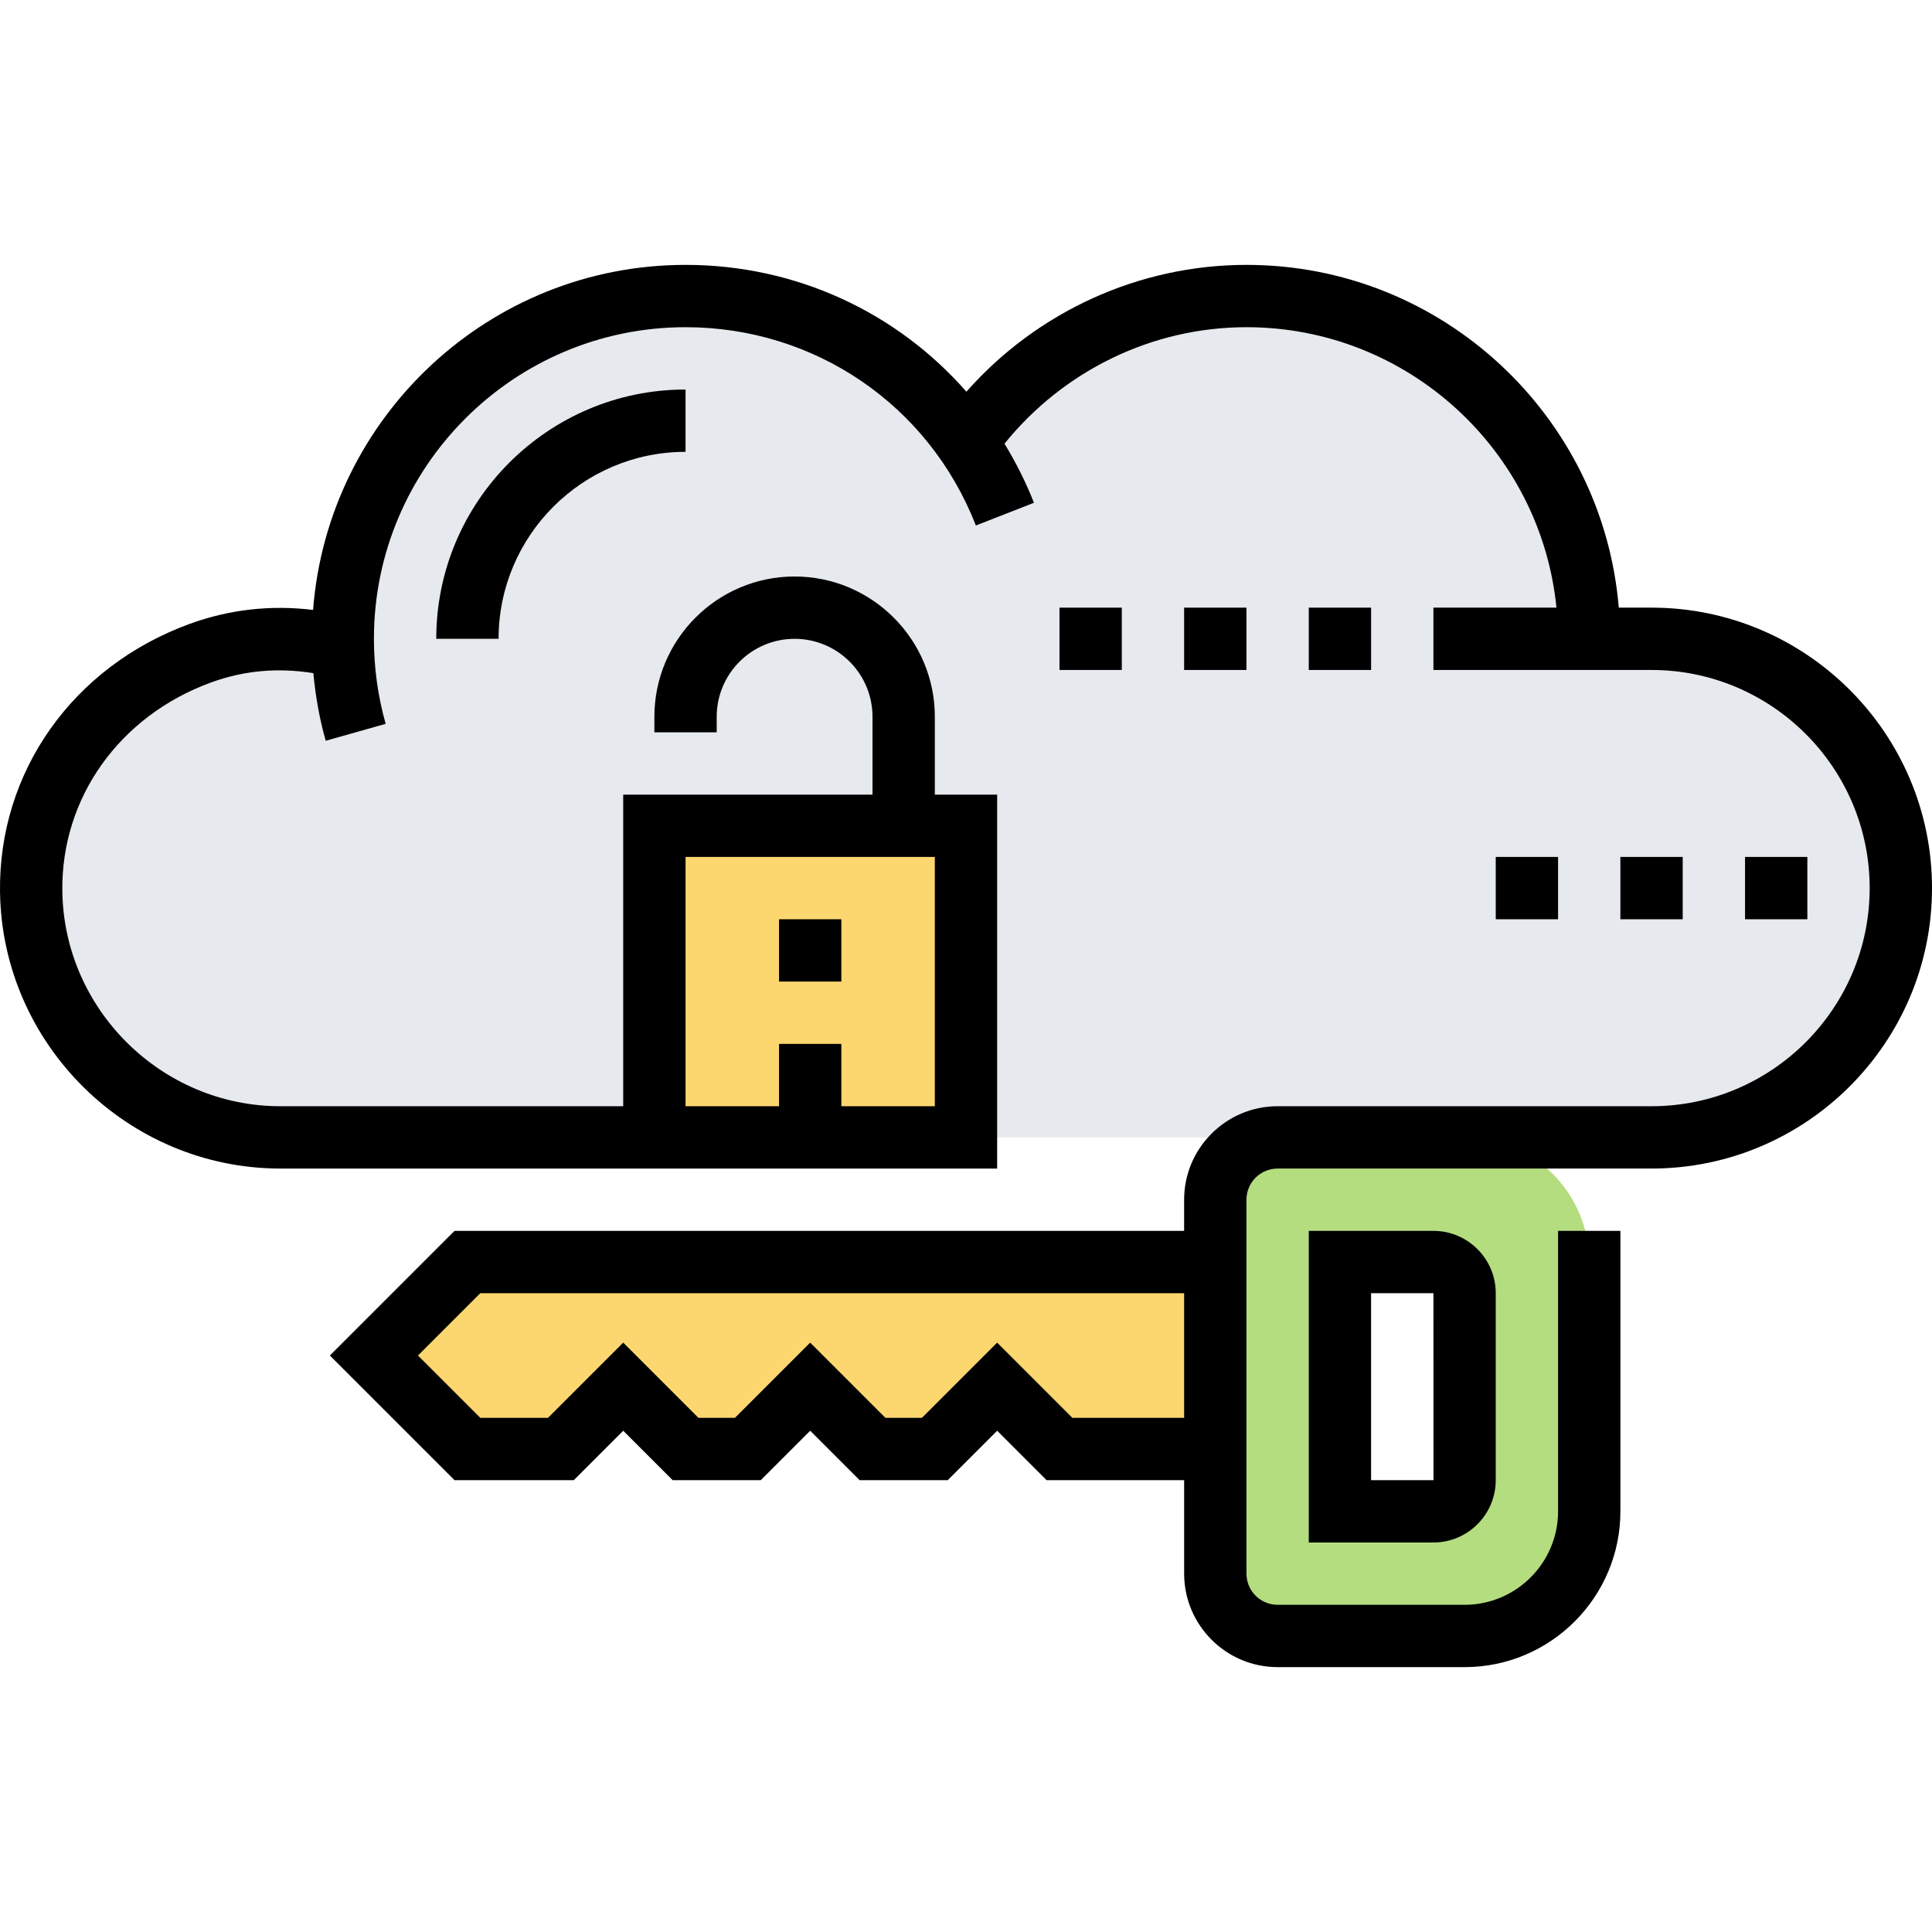 <svg height="495pt" viewBox="0 -67 496 495" width="495pt" xmlns="http://www.w3.org/2000/svg"><path d="m312 256.5v48h-40l-16-16-16 16h-16l-16-16-16 16h-16l-16-16-16 16h-24l-24-24 24-24zm0 0" fill="#fcd770"/><path d="m408 256.5v64c0 17.68-14.32 32-32 32h-48c-8.801 0-16-7.199-16-16v-96c0-8.801 7.199-16 16-16h48c17.68 0 32 14.32 32 32zm-32 56v-48c0-4.398-3.602-8-8-8h-24v64h24c4.398 0 8-3.602 8-8zm0 0" fill="#b4dd7f"/><path d="m408 96.5h16c35.359 0 64 28.641 64 64 0 17.68-7.199 33.68-18.719 45.281-11.602 11.52-27.602 18.719-45.281 18.719h-176v-80h-80v80h-96c-35.039 0-63.52-28.16-64-63.039-.398-27.762 17.359-51.762 43.359-61.281 13.121-4.801 25.52-4.48 36.719-1.52-.078-.719-.078-1.441-.078-2.16 0-48.641 39.359-88 88-88 29.758 0 56.16 14.801 72 37.52 15.918-22.641 42.238-37.52 72-37.52 48.559 0 88 39.359 88 88zm0 0" fill="#e6e9ed"/><path d="m168 144.5h80v80h-80zm0 0" fill="#fcd770"/><path d="m424 88.5h-8.41c-4.086-49.199-45.352-88-95.59-88-27.617 0-53.77 12.031-71.895 32.559-17.84-20.375-43.754-32.559-72.105-32.559-50.434 0-91.816 39.113-95.625 88.582-10.816-1.309-21.449-.148-31.727 3.602-29.992 10.977-49.09 38-48.641 68.848.551 39.137 32.84 70.969 71.992 70.969h184v-96h-16v-20c0-19.848-16.152-36-36-36s-36 16.152-36 36v4h16v-4c0-11.031 8.969-20 20-20s20 8.969 20 20v20h-64v80h-88c-30.449 0-55.559-24.762-55.992-55.184-.344-23.953 14.625-44.992 38.137-53.594 8.598-3.137 17.27-3.855 26.312-2.406.535 5.879 1.559 11.695 3.168 17.359l15.391-4.344c-2-7.082-3.016-14.426-3.016-21.832 0-44.113 35.887-80 80-80 33.199 0 62.473 19.984 74.543 50.91l14.906-5.832c-2.098-5.352-4.664-10.398-7.562-15.176 15.152-18.75 37.93-29.902 62.113-29.902 41.406 0 75.566 31.633 79.59 72h-31.59v16h56c30.871 0 56 25.129 56 56s-25.129 56-56 56h-96c-13.23 0-24 10.77-24 24v8h-187.312l-32 32 32 32h30.625l12.688-12.688 12.688 12.688h22.625l12.688-12.688 12.688 12.688h22.625l12.688-12.688 12.688 12.688h35.312v24c0 13.23 10.77 24 24 24h48c22.055 0 40-17.945 40-40v-72h-16v72c0 13.23-10.77 24-24 24h-48c-4.418 0-8-3.586-8-8v-96c0-4.418 3.582-8 8-8h96c39.703 0 72-32.297 72-72s-32.297-72-72-72zm-248 64h64v64h-24v-16h-16v16h-24zm99.312 144-19.312-19.312-19.312 19.312h-9.375l-19.312-19.312-19.312 19.312h-9.375l-19.312-19.312-19.312 19.312h-17.375l-16-16 16-16h180.688v32zm0 0"/><path d="m336 88.5h16v16h-16zm0 0"/><path d="m304 88.5h16v16h-16zm0 0"/><path d="m272 88.5h16v16h-16zm0 0"/><path d="m448 152.5h16v16h-16zm0 0"/><path d="m416 152.5h16v16h-16zm0 0"/><path d="m384 152.5h16v16h-16zm0 0"/><path d="m128 96.5c0-26.473 21.527-48 48-48v-16c-35.289 0-64 28.711-64 64zm0 0"/><path d="m336 248.5v80h32c8.824 0 16-7.176 16-16v-48c0-8.824-7.176-16-16-16zm16 64v-48h16l.016 48zm0 0"/><path d="m200 168.5h16v16h-16zm0 0"/></svg>